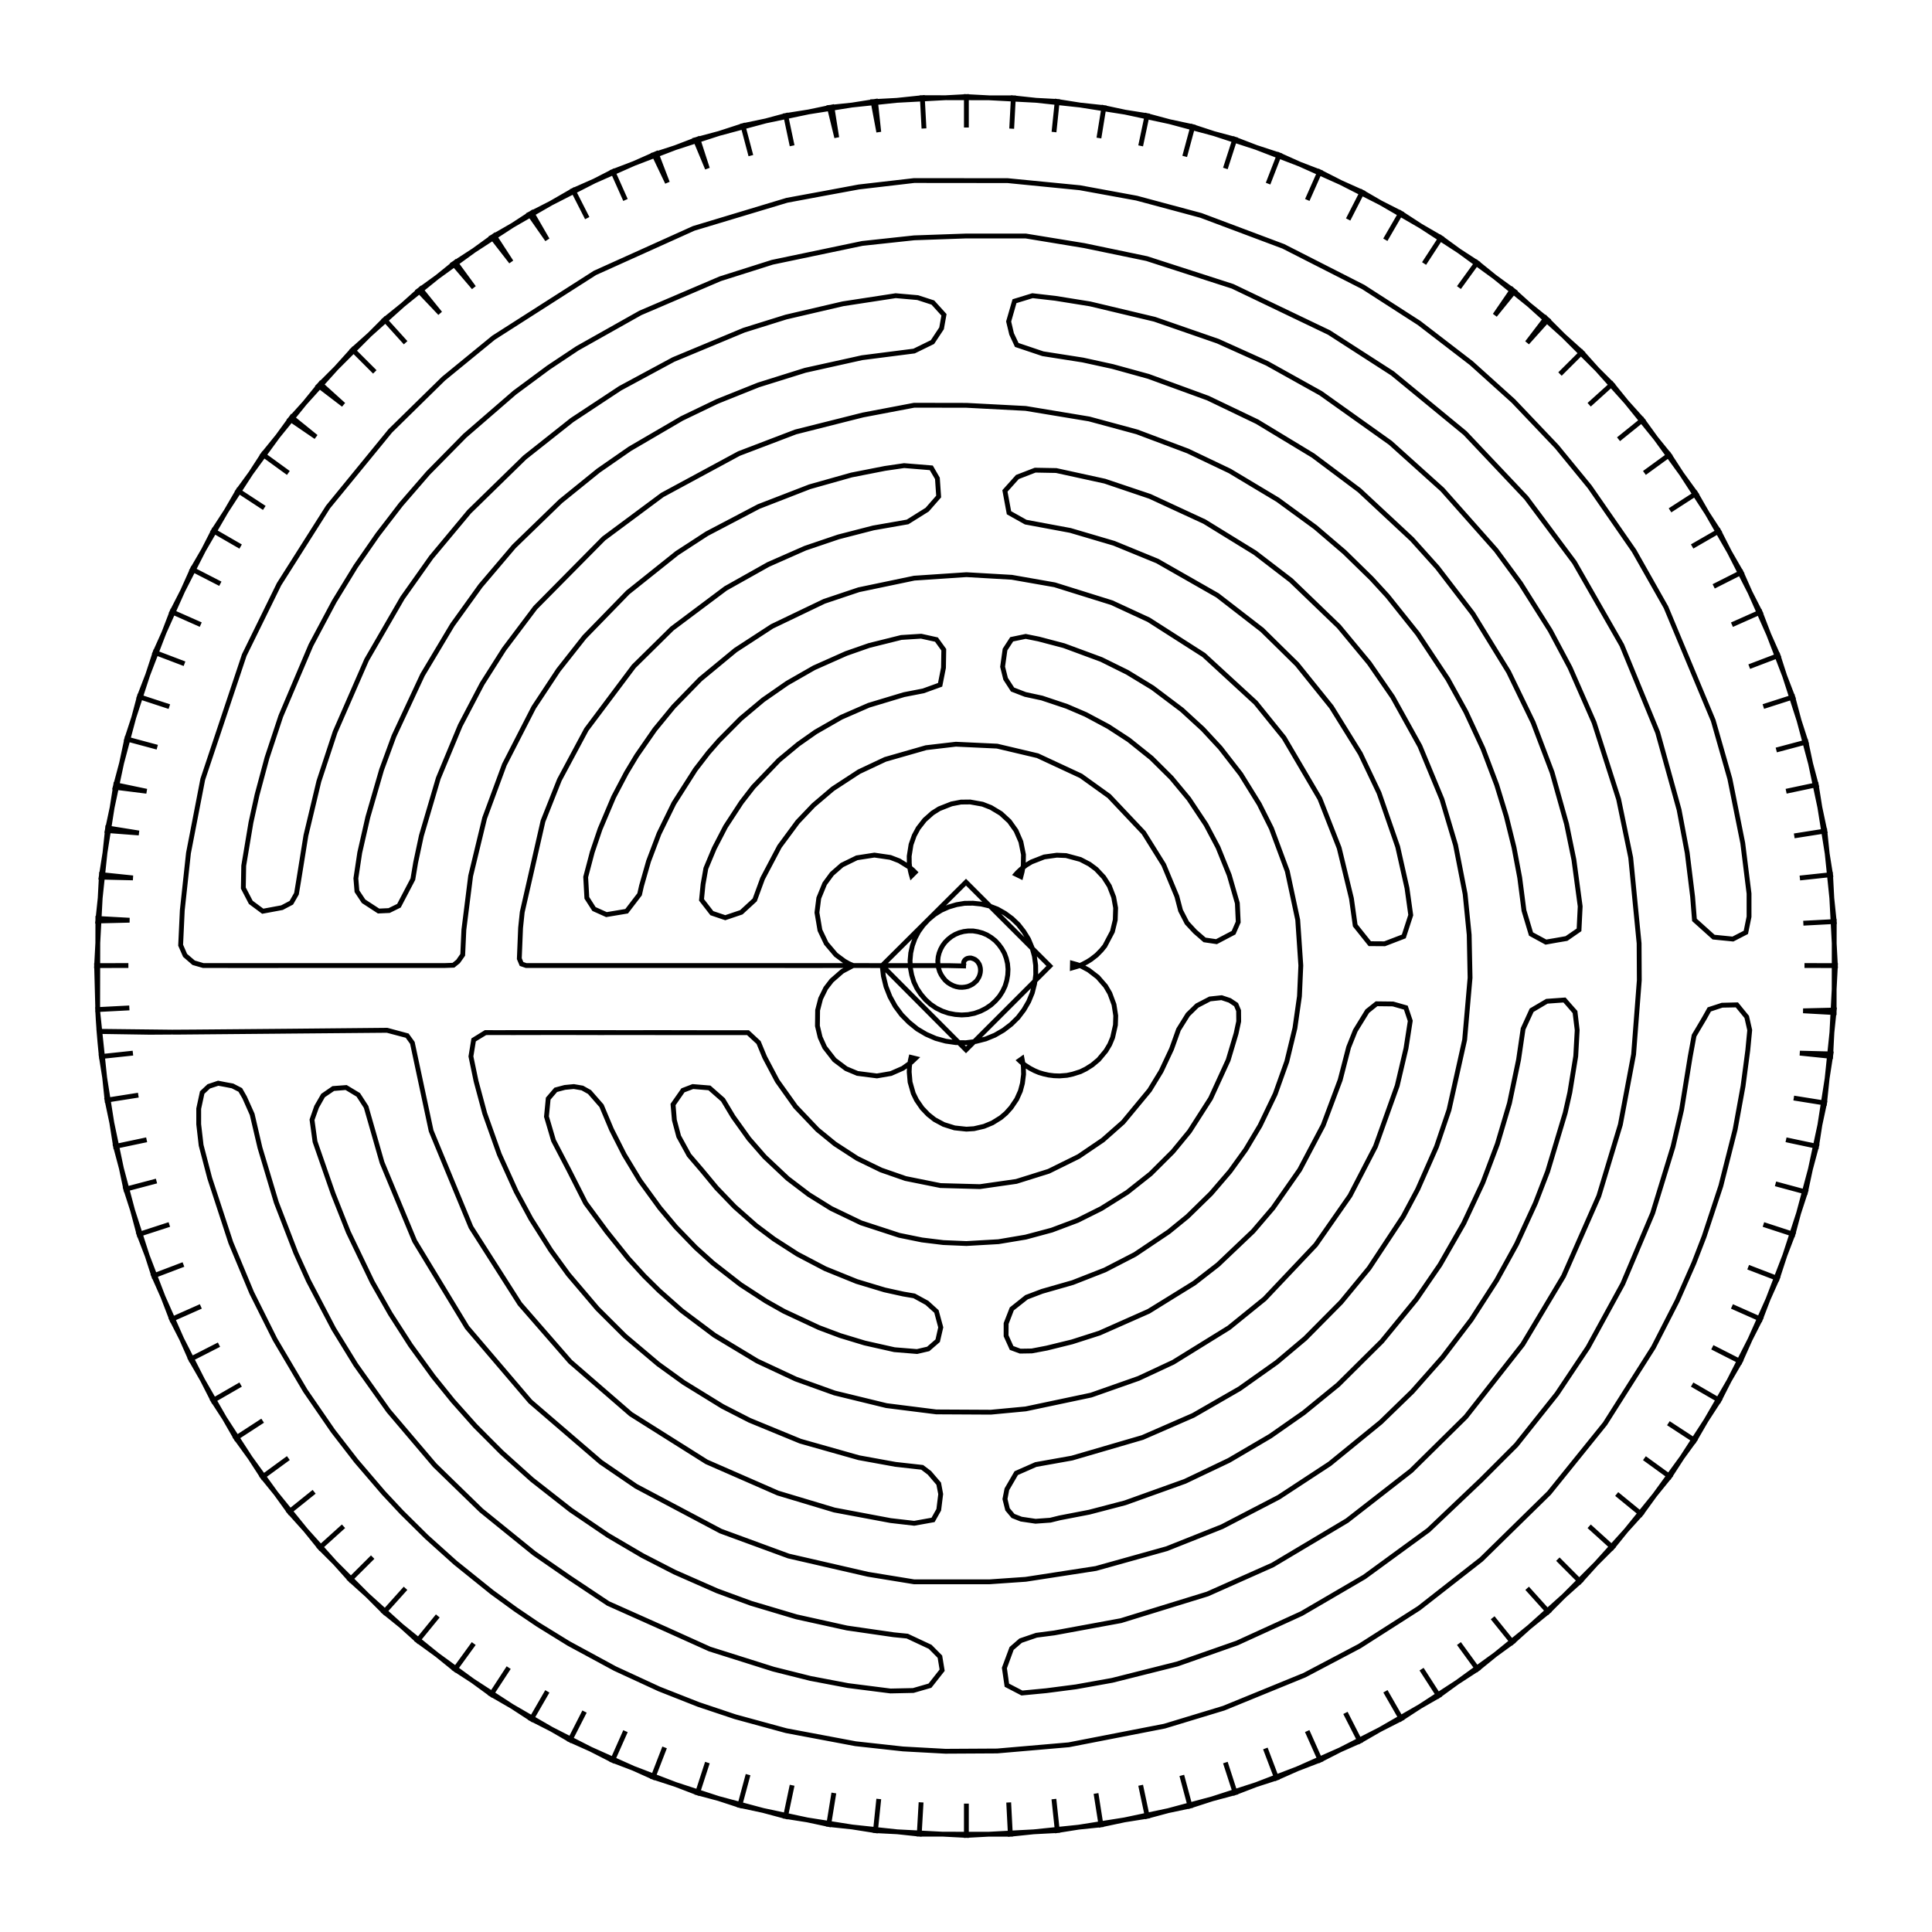 <?xml version="1.0" encoding="UTF-8" standalone="no"?>
<svg width="100%" height="100%" viewBox="0 0 200 200" preserveAspectRatio="xMidYMid meet" xmlns="http://www.w3.org/2000/svg">
    <path d="M 100.00 100.00 L 100.00 100.00 L 100.00 100.00 L 98.20 99.96 L 80.88 99.95 L 80.01 99.95 L 79.75 99.95 L 72.86 99.95 L 64.27 99.95 L 55.68 99.95 L 55.09 99.95 L 54.46 99.95 L 53.99 99.79 L 53.76 99.24 L 53.89 96.06 L 54.06 94.43 L 56.21 85.01 L 57.91 80.73 L 60.70 75.52 L 65.61 68.98 L 69.57 65.07 L 75.12 60.91 L 79.53 58.43 L 83.35 56.75 L 86.80 55.58 L 90.41 54.65 L 93.95 54.03 L 95.98 52.76 L 97.17 51.40 L 97.04 49.52 L 96.41 48.43 L 93.59 48.20 L 91.61 48.49 L 88.15 49.17 L 83.82 50.39 L 78.54 52.44 L 73.18 55.25 L 70.08 57.26 L 64.99 61.33 L 60.50 65.94 L 57.80 69.37 L 55.25 73.23 L 52.21 79.16 L 50.17 84.68 L 48.72 90.68 L 48.02 96.25 L 47.90 98.85 L 47.42 99.53 L 46.94 99.92 L 46.08 99.95 L 40.38 99.95 L 32.19 99.95 L 25.85 99.96 L 21.03 99.95 L 20.05 99.66 L 19.16 98.90 L 18.70 97.84 L 18.87 94.23 L 19.51 88.32 L 20.99 80.67 L 25.28 67.82 L 28.88 60.48 L 33.95 52.49 L 40.40 44.60 L 45.91 39.20 L 51.09 34.96 L 61.59 28.25 L 71.81 23.64 L 81.46 20.73 L 88.90 19.36 L 94.63 18.69 L 104.31 18.70 L 111.79 19.44 L 117.65 20.51 L 124.33 22.30 L 132.85 25.50 L 141.12 29.71 L 146.90 33.43 L 152.32 37.60 L 156.66 41.51 L 161.16 46.24 L 164.56 50.39 L 169.15 57.02 L 172.46 62.86 L 177.35 74.58 L 179.07 80.62 L 180.41 87.28 L 181.06 92.51 L 181.06 94.90 L 180.73 96.52 L 179.39 97.21 L 177.39 97.01 L 175.41 95.23 L 175.22 92.84 L 174.66 88.28 L 173.82 83.83 L 171.60 75.83 L 167.89 66.79 L 162.98 58.21 L 157.99 51.53 L 151.66 44.83 L 144.15 38.65 L 137.58 34.42 L 127.60 29.64 L 118.71 26.77 L 112.24 25.43 L 106.17 24.43 L 100.04 24.43 L 94.63 24.62 L 89.26 25.20 L 79.95 27.15 L 74.55 28.86 L 66.29 32.39 L 59.77 36.06 L 56.78 38.05 L 53.27 40.65 L 48.13 45.10 L 44.32 48.97 L 41.50 52.23 L 39.10 55.34 L 36.82 58.63 L 34.60 62.26 L 32.19 66.79 L 29.07 74.13 L 27.64 78.45 L 26.61 82.29 L 25.98 85.14 L 25.23 89.62 L 25.19 91.93 L 25.96 93.41 L 27.20 94.33 L 29.19 93.96 L 30.16 93.45 L 30.69 92.52 L 30.90 91.27 L 31.67 86.48 L 33.01 80.88 L 34.69 75.78 L 37.95 68.31 L 41.66 61.90 L 44.64 57.69 L 48.57 52.97 L 54.32 47.36 L 59.20 43.49 L 64.19 40.20 L 69.71 37.22 L 77.01 34.18 L 81.37 32.82 L 87.25 31.45 L 92.72 30.61 L 95.00 30.81 L 96.57 31.32 L 97.72 32.59 L 97.47 33.99 L 96.53 35.41 L 94.63 36.34 L 89.24 37.03 L 83.35 38.33 L 78.51 39.85 L 74.24 41.56 L 70.58 43.32 L 65.21 46.45 L 61.94 48.72 L 58.03 51.89 L 53.21 56.56 L 49.74 60.64 L 46.83 64.69 L 43.74 69.86 L 40.78 76.20 L 39.50 79.69 L 38.08 84.58 L 37.24 88.27 L 36.84 90.93 L 36.95 92.26 L 37.64 93.30 L 39.19 94.31 L 40.28 94.26 L 41.30 93.76 L 42.74 91.01 L 43.03 89.28 L 43.62 86.51 L 45.37 80.57 L 47.64 75.11 L 49.91 70.78 L 52.18 67.20 L 55.41 62.91 L 62.49 55.75 L 68.56 51.24 L 76.50 46.95 L 82.36 44.71 L 89.33 42.96 L 94.63 41.95 L 100.04 41.96 L 106.18 42.28 L 112.75 43.37 L 117.70 44.71 L 122.97 46.69 L 127.31 48.76 L 132.28 51.74 L 136.17 54.58 L 139.18 57.15 L 141.98 59.89 L 143.64 61.70 L 146.76 65.60 L 149.88 70.30 L 151.75 73.69 L 153.51 77.49 L 154.94 81.26 L 155.93 84.50 L 156.73 87.73 L 157.32 90.85 L 157.76 94.25 L 158.49 96.69 L 160.03 97.53 L 162.16 97.15 L 163.46 96.26 L 163.58 93.83 L 162.93 89.00 L 162.17 85.30 L 160.67 79.96 L 158.71 74.79 L 156.17 69.55 L 152.47 63.53 L 148.80 58.75 L 146.17 55.83 L 140.72 50.75 L 135.93 47.16 L 130.14 43.66 L 125.04 41.21 L 118.89 38.96 L 115.17 37.94 L 112.10 37.27 L 107.96 36.62 L 105.25 35.71 L 104.72 34.57 L 104.41 33.28 L 105.02 31.18 L 106.89 30.61 L 109.24 30.88 L 112.85 31.46 L 119.52 33.05 L 126.08 35.32 L 131.18 37.62 L 136.73 40.71 L 143.93 45.84 L 149.31 50.68 L 154.87 56.95 L 157.39 60.38 L 160.48 65.27 L 162.53 69.12 L 165.02 74.80 L 167.56 82.74 L 168.81 88.78 L 169.68 97.66 L 169.70 101.47 L 169.11 109.15 L 167.74 116.42 L 165.51 123.81 L 161.86 132.10 L 157.63 139.18 L 151.74 146.67 L 146.08 152.25 L 139.45 157.41 L 131.74 162.01 L 125.00 165.01 L 116.04 167.77 L 109.14 169.04 L 107.29 169.28 L 105.65 169.84 L 104.72 170.65 L 103.98 172.67 L 104.23 174.45 L 105.79 175.26 L 108.31 175.02 L 111.39 174.62 L 115.13 173.95 L 121.87 172.26 L 128.07 170.08 L 134.75 167.03 L 141.24 163.24 L 147.87 158.40 L 153.31 153.23 L 156.96 149.59 L 161.17 144.30 L 164.39 139.48 L 167.99 132.90 L 171.08 125.59 L 173.19 118.71 L 174.08 114.87 L 174.97 109.38 L 175.37 107.21 L 176.43 105.41 L 176.95 104.49 L 178.27 104.06 L 179.80 104.03 L 180.82 105.27 L 181.13 106.64 L 180.93 108.73 L 180.44 112.43 L 179.62 116.93 L 178.14 122.77 L 176.41 128.01 L 175.35 130.75 L 173.64 134.63 L 171.16 139.48 L 166.15 147.38 L 160.36 154.55 L 153.34 161.43 L 146.89 166.48 L 140.73 170.41 L 135.04 173.41 L 126.68 176.83 L 120.55 178.69 L 110.65 180.62 L 103.23 181.26 L 97.87 181.29 L 93.48 181.05 L 88.56 180.51 L 81.39 179.16 L 76.11 177.72 L 72.32 176.45 L 68.23 174.84 L 63.66 172.73 L 58.87 170.13 L 55.70 168.18 L 53.40 166.62 L 50.94 164.83 L 47.12 161.76 L 44.17 159.11 L 41.60 156.57 L 39.72 154.56 L 36.88 151.24 L 34.47 148.13 L 31.60 143.96 L 28.47 138.66 L 26.05 133.82 L 23.89 128.64 L 21.71 121.96 L 20.82 118.55 L 20.57 116.38 L 20.57 114.77 L 20.93 113.10 L 21.61 112.46 L 22.59 112.13 L 24.07 112.42 L 24.87 112.83 L 25.32 113.60 L 26.10 115.36 L 26.91 118.81 L 28.61 124.48 L 30.62 129.69 L 31.94 132.59 L 34.54 137.56 L 36.83 141.29 L 40.22 146.05 L 45.00 151.68 L 49.82 156.36 L 55.30 160.80 L 58.90 163.29 L 62.95 165.99 L 68.81 168.61 L 73.47 170.71 L 77.02 171.83 L 80.06 172.79 L 83.89 173.75 L 87.78 174.49 L 92.18 175.05 L 94.54 175.00 L 96.27 174.50 L 97.53 172.90 L 97.30 171.50 L 96.29 170.48 L 93.92 169.37 L 92.51 169.23 L 87.68 168.53 L 82.45 167.38 L 77.73 165.97 L 74.25 164.69 L 69.82 162.74 L 66.52 161.04 L 62.94 158.94 L 59.09 156.32 L 55.08 153.18 L 51.92 150.34 L 49.19 147.61 L 46.88 145.01 L 44.85 142.49 L 42.50 139.25 L 40.40 135.99 L 38.54 132.72 L 36.06 127.55 L 34.48 123.56 L 32.61 118.18 L 32.30 115.92 L 32.77 114.57 L 33.44 113.41 L 34.50 112.68 L 35.83 112.58 L 37.09 113.34 L 37.90 114.59 L 39.55 120.35 L 42.92 128.46 L 48.35 137.41 L 54.90 145.09 L 62.20 151.36 L 65.85 153.86 L 74.61 158.50 L 81.63 161.08 L 89.85 162.97 L 94.63 163.75 L 102.42 163.75 L 106.18 163.49 L 113.44 162.37 L 120.78 160.32 L 126.51 158.04 L 132.38 154.99 L 137.65 151.53 L 142.94 147.22 L 146.20 144.06 L 149.34 140.50 L 152.30 136.62 L 154.93 132.54 L 157.00 128.78 L 158.95 124.54 L 160.21 121.27 L 162.03 115.21 L 162.51 113.08 L 163.12 109.34 L 163.27 106.64 L 163.05 104.76 L 161.95 103.52 L 160.13 103.65 L 158.55 104.58 L 157.67 106.51 L 157.20 109.71 L 156.26 114.20 L 155.01 118.43 L 153.50 122.43 L 151.52 126.64 L 149.07 130.92 L 146.63 134.49 L 143.05 138.85 L 138.53 143.34 L 134.96 146.25 L 131.50 148.67 L 127.23 151.18 L 122.66 153.35 L 116.47 155.57 L 112.76 156.54 L 109.70 157.13 L 108.73 157.37 L 107.20 157.48 L 105.72 157.26 L 104.87 156.93 L 104.30 156.25 L 104.04 155.18 L 104.23 154.17 L 105.20 152.50 L 107.22 151.61 L 110.97 150.94 L 118.27 148.81 L 123.52 146.52 L 128.32 143.76 L 132.17 141.03 L 135.11 138.55 L 138.83 134.80 L 141.73 131.28 L 145.26 125.93 L 146.76 123.12 L 148.71 118.70 L 150.00 114.90 L 151.62 107.64 L 152.18 101.22 L 152.09 96.77 L 151.67 92.55 L 150.68 87.49 L 149.27 82.75 L 146.99 77.24 L 144.17 72.16 L 141.75 68.65 L 138.59 64.84 L 133.65 60.08 L 129.92 57.22 L 124.69 54.00 L 119.04 51.38 L 114.37 49.81 L 109.34 48.71 L 107.16 48.67 L 105.32 49.38 L 104.03 50.82 L 104.45 53.08 L 106.18 54.05 L 110.80 54.91 L 115.32 56.24 L 119.81 58.08 L 126.03 61.63 L 130.65 65.20 L 134.27 68.77 L 137.82 73.18 L 140.82 78.01 L 142.76 82.09 L 144.69 87.66 L 145.65 91.93 L 146.04 94.73 L 145.32 96.94 L 143.34 97.70 L 141.80 97.69 L 140.29 95.80 L 139.90 93.01 L 138.63 87.78 L 136.63 82.68 L 132.92 76.37 L 129.99 72.75 L 124.61 67.80 L 118.92 64.16 L 115.09 62.39 L 109.18 60.54 L 104.74 59.76 L 100.04 59.49 L 94.64 59.85 L 88.90 61.05 L 85.32 62.25 L 79.92 64.84 L 76.14 67.30 L 72.49 70.31 L 69.73 73.15 L 67.78 75.52 L 65.91 78.22 L 64.84 80.00 L 63.52 82.51 L 62.12 85.82 L 61.31 88.21 L 60.63 90.79 L 60.75 92.95 L 61.49 94.10 L 62.78 94.68 L 64.87 94.33 L 66.21 92.58 L 66.41 91.70 L 67.14 89.15 L 68.22 86.30 L 69.76 83.16 L 71.98 79.67 L 73.33 77.92 L 74.44 76.65 L 76.68 74.39 L 79.00 72.45 L 81.49 70.72 L 84.27 69.13 L 87.59 67.65 L 89.97 66.82 L 93.30 65.99 L 95.36 65.86 L 96.94 66.21 L 97.70 67.26 L 97.67 69.12 L 97.32 70.89 L 95.58 71.52 L 93.58 71.91 L 89.93 73.01 L 87.09 74.25 L 84.43 75.77 L 82.63 77.04 L 80.64 78.69 L 77.98 81.46 L 76.74 83.07 L 75.10 85.58 L 73.94 87.82 L 73.07 89.90 L 72.78 91.54 L 72.62 93.15 L 73.69 94.53 L 75.08 95.00 L 76.74 94.44 L 78.13 93.16 L 78.94 90.95 L 80.69 87.63 L 82.57 85.08 L 84.21 83.36 L 86.21 81.66 L 88.92 79.89 L 91.64 78.61 L 95.86 77.40 L 98.95 77.04 L 103.22 77.24 L 107.41 78.23 L 111.90 80.32 L 114.81 82.41 L 118.40 86.21 L 120.47 89.53 L 121.83 92.80 L 122.21 94.26 L 122.87 95.54 L 123.71 96.44 L 124.70 97.30 L 125.93 97.48 L 127.70 96.55 L 128.18 95.45 L 128.09 93.50 L 127.25 90.59 L 126.09 87.72 L 124.84 85.36 L 123.07 82.70 L 121.26 80.52 L 119.20 78.47 L 116.85 76.59 L 114.74 75.22 L 112.39 73.96 L 110.43 73.12 L 107.86 72.26 L 106.14 71.89 L 104.82 71.38 L 104.10 70.27 L 103.79 69.02 L 104.04 67.24 L 104.73 66.18 L 106.18 65.88 L 107.52 66.15 L 110.14 66.84 L 114.01 68.27 L 116.69 69.60 L 119.31 71.19 L 122.35 73.48 L 124.52 75.47 L 126.32 77.41 L 128.44 80.14 L 130.36 83.24 L 131.62 85.75 L 133.26 90.18 L 134.34 95.23 L 134.66 99.95 L 134.52 103.13 L 134.05 106.43 L 133.21 109.89 L 132.01 113.25 L 130.44 116.52 L 128.96 119.00 L 127.33 121.26 L 125.35 123.56 L 122.93 125.93 L 120.98 127.52 L 117.49 129.86 L 114.37 131.47 L 111.05 132.77 L 107.87 133.68 L 106.26 134.29 L 104.74 135.50 L 104.15 137.01 L 104.15 138.28 L 104.72 139.54 L 105.61 139.87 L 106.81 139.85 L 108.36 139.56 L 110.98 138.91 L 113.82 138.00 L 118.91 135.75 L 123.63 132.82 L 126.08 130.92 L 129.72 127.46 L 131.78 125.05 L 134.54 121.10 L 136.98 116.48 L 138.73 111.80 L 139.61 108.41 L 140.30 106.69 L 141.54 104.67 L 142.50 103.91 L 144.20 103.93 L 145.53 104.31 L 145.99 105.68 L 145.55 108.52 L 144.64 112.39 L 142.39 118.68 L 139.75 123.78 L 136.20 128.87 L 130.91 134.46 L 127.22 137.45 L 121.45 141.02 L 117.87 142.69 L 112.95 144.42 L 106.18 145.85 L 102.57 146.19 L 96.92 146.16 L 91.76 145.51 L 86.39 144.20 L 82.38 142.76 L 78.38 140.89 L 73.96 138.22 L 70.57 135.68 L 68.23 133.61 L 66.69 132.09 L 65.04 130.28 L 62.80 127.49 L 60.62 124.54 L 58.89 121.12 L 57.30 118.07 L 56.57 115.59 L 56.75 113.73 L 57.53 112.82 L 58.47 112.57 L 59.40 112.48 L 60.28 112.63 L 61.03 113.05 L 62.27 114.47 L 63.30 116.92 L 64.62 119.53 L 66.24 122.21 L 68.30 125.04 L 69.96 127.02 L 72.02 129.15 L 73.80 130.76 L 76.66 132.98 L 79.29 134.69 L 81.15 135.74 L 84.77 137.43 L 86.98 138.26 L 89.52 139.03 L 92.59 139.72 L 94.93 139.91 L 96.09 139.64 L 97.07 138.79 L 97.38 137.41 L 96.94 135.76 L 95.95 134.87 L 94.64 134.15 L 93.52 133.96 L 91.57 133.53 L 88.69 132.66 L 85.43 131.34 L 82.55 129.83 L 80.11 128.26 L 78.26 126.87 L 76.05 124.92 L 74.18 122.97 L 72.65 121.13 L 71.33 119.59 L 70.26 117.64 L 69.81 115.95 L 69.67 114.34 L 70.70 112.87 L 71.72 112.48 L 73.44 112.62 L 74.84 113.85 L 75.89 115.60 L 77.53 117.89 L 79.16 119.76 L 81.53 121.99 L 83.74 123.67 L 86.04 125.10 L 89.14 126.59 L 93.09 127.88 L 95.45 128.36 L 97.65 128.63 L 100.04 128.73 L 103.36 128.54 L 106.18 128.06 L 108.88 127.34 L 111.54 126.34 L 114.00 125.11 L 116.69 123.43 L 119.10 121.52 L 121.41 119.22 L 123.13 117.13 L 125.32 113.71 L 126.25 111.68 L 127.14 109.74 L 127.96 106.99 L 128.23 105.73 L 128.22 104.62 L 127.96 104.00 L 127.30 103.56 L 126.46 103.28 L 125.25 103.41 L 123.92 104.10 L 122.97 105.02 L 122.00 106.58 L 121.28 108.59 L 120.20 110.89 L 119.00 112.86 L 116.26 116.17 L 114.16 118.02 L 111.66 119.72 L 108.56 121.25 L 105.21 122.30 L 101.44 122.84 L 97.36 122.73 L 93.74 122.00 L 91.21 121.12 L 88.74 119.92 L 86.43 118.42 L 84.63 116.95 L 82.36 114.56 L 80.46 111.90 L 79.16 109.44 L 78.53 107.92 L 77.43 106.90 L 75.43 106.90 L 73.12 106.90 L 68.21 106.89 L 62.14 106.90 L 57.97 106.89 L 53.07 106.89 L 50.26 106.90 L 49.03 107.65 L 48.75 109.36 L 49.28 111.91 L 50.18 115.26 L 51.69 119.50 L 53.43 123.34 L 54.96 126.17 L 57.02 129.43 L 58.84 131.93 L 61.85 135.47 L 64.69 138.30 L 68.15 141.22 L 70.78 143.12 L 74.79 145.59 L 77.60 147.03 L 82.85 149.19 L 88.90 150.90 L 92.69 151.59 L 95.47 151.90 L 96.22 152.47 L 97.18 153.59 L 97.38 154.67 L 97.18 156.29 L 96.59 157.34 L 94.64 157.69 L 92.20 157.41 L 86.37 156.32 L 80.54 154.57 L 73.14 151.33 L 65.30 146.39 L 59.03 140.96 L 53.82 134.98 L 48.75 127.03 L 44.63 117.06 L 42.69 107.96 L 42.15 107.21 L 40.07 106.65 L 28.54 106.76 L 18.27 106.85 L 10.25 106.76 L 10.35 107.93 L 10.49 109.37 L 13.76 109.02 L 10.49 109.37 L 11.96 118.67 L 15.18 117.99 L 11.96 118.67 L 14.39 127.78 L 17.53 126.76 L 14.39 127.78 L 17.77 136.58 L 20.79 135.24 L 17.77 136.58 L 22.05 144.98 L 24.91 143.33 L 22.05 144.98 L 27.18 152.89 L 29.85 150.94 L 27.18 152.89 L 33.11 160.21 L 35.56 158.00 L 33.11 160.21 L 39.77 166.88 L 41.98 164.42 L 39.77 166.88 L 47.10 172.81 L 49.04 170.14 L 47.10 172.81 L 55.01 177.95 L 56.66 175.09 L 55.01 177.95 L 63.41 182.23 L 64.75 179.21 L 63.41 182.23 L 72.21 185.60 L 73.23 182.46 L 72.21 185.60 L 81.32 188.04 L 82.00 184.81 L 81.32 188.04 L 90.63 189.51 L 90.97 186.23 L 90.63 189.51 L 100.04 190.00 L 100.04 186.71 L 100.04 190.00 L 109.45 189.50 L 109.10 186.24 L 109.45 189.50 L 118.76 188.02 L 118.08 184.81 L 118.76 188.02 L 127.86 185.58 L 126.85 182.46 L 127.86 185.58 L 136.66 182.20 L 135.32 179.20 L 136.66 182.20 L 145.05 177.92 L 143.42 175.08 L 145.05 177.92 L 152.95 172.78 L 151.03 170.14 L 152.95 172.78 L 160.27 166.84 L 158.09 164.42 L 160.27 166.84 L 166.92 160.18 L 164.51 158.00 L 166.92 160.18 L 172.85 152.85 L 170.23 150.95 L 172.85 152.85 L 177.97 144.95 L 175.17 143.33 L 177.97 144.95 L 182.24 136.55 L 179.29 135.24 L 182.24 136.55 L 185.61 127.76 L 182.55 126.76 L 185.61 127.76 L 188.05 118.66 L 184.89 117.99 L 188.05 118.66 L 189.54 109.10 L 186.32 109.02 L 189.51 109.35 L 190.00 99.96 L 186.80 99.95 L 190.00 99.96 L 189.50 90.55 L 186.32 90.89 L 189.50 90.55 L 188.02 81.25 L 184.90 81.91 L 188.02 81.25 L 185.59 72.16 L 182.54 73.14 L 185.59 72.16 L 182.21 63.37 L 179.29 64.67 L 182.21 63.37 L 177.93 54.98 L 175.17 56.57 L 177.93 54.98 L 172.80 47.09 L 170.23 48.96 L 172.80 47.09 L 166.87 39.77 L 164.51 41.90 L 166.87 39.77 L 160.03 32.94 L 158.09 35.48 L 160.22 33.11 L 152.90 27.19 L 151.03 29.77 L 152.90 27.19 L 145.01 22.06 L 143.41 24.82 L 145.01 22.06 L 136.62 17.79 L 135.33 20.70 L 136.62 17.79 L 127.83 14.41 L 126.85 17.44 L 127.83 14.41 L 118.74 11.97 L 118.08 15.10 L 118.74 11.97 L 109.44 10.50 L 109.11 13.67 L 109.44 10.50 L 100.04 10.00 L 100.04 13.20 L 100.04 10.00 L 90.38 10.52 L 90.97 13.67 L 90.63 10.49 L 81.34 11.96 L 82.00 15.09 L 81.34 11.96 L 71.99 14.47 L 73.23 17.45 L 72.24 14.39 L 63.44 17.76 L 64.75 20.70 L 63.44 17.76 L 54.81 22.17 L 56.66 24.82 L 55.05 22.03 L 46.94 27.30 L 49.05 29.77 L 47.14 27.16 L 39.82 33.08 L 41.99 35.48 L 39.82 33.08 L 32.98 39.93 L 35.56 41.90 L 33.16 39.73 L 27.22 47.05 L 29.85 48.96 L 27.22 47.05 L 22.09 54.95 L 24.91 56.58 L 22.09 54.95 L 17.80 63.34 L 20.78 64.66 L 17.80 63.34 L 14.42 72.13 L 17.53 73.15 L 14.42 72.13 L 11.92 81.50 L 15.18 81.91 L 11.98 81.24 L 10.47 90.80 L 13.76 90.88 L 10.50 90.54 L 10.00 99.96 L 13.29 99.95 L 10.00 99.96 L 10.13 104.84 L 11.08 113.88 L 14.32 113.37 L 11.08 113.88 L 13.02 123.10 L 16.20 122.26 L 13.02 123.10 L 15.91 132.07 L 18.99 130.90 L 15.91 132.07 L 19.73 140.70 L 22.67 139.20 L 19.73 140.70 L 24.42 148.87 L 27.19 147.07 L 24.42 148.87 L 29.94 156.50 L 32.52 154.43 L 29.94 156.50 L 36.24 163.52 L 38.58 161.19 L 36.24 163.52 L 43.23 169.84 L 45.32 167.28 L 43.23 169.84 L 50.85 175.40 L 52.66 172.63 L 50.85 175.40 L 59.01 180.12 L 60.51 177.18 L 59.01 180.12 L 67.61 183.97 L 68.80 180.89 L 67.61 183.97 L 76.58 186.90 L 77.44 183.71 L 76.58 186.90 L 85.79 188.87 L 86.32 185.61 L 85.79 188.87 L 95.16 189.87 L 95.35 186.58 L 95.16 189.87 L 104.59 189.88 L 104.42 186.59 L 104.59 189.88 L 113.97 188.91 L 113.46 185.66 L 113.97 188.91 L 123.19 186.96 L 122.34 183.79 L 123.19 186.96 L 132.15 184.06 L 130.99 181.00 L 132.15 184.06 L 140.77 180.24 L 139.28 177.32 L 140.77 180.24 L 148.93 175.54 L 147.16 172.79 L 148.93 175.54 L 156.56 170.00 L 154.52 167.47 L 156.56 170.00 L 163.57 163.71 L 161.27 161.40 L 163.57 163.71 L 169.88 156.72 L 167.36 154.66 L 169.88 156.72 L 175.42 149.10 L 172.71 147.33 L 175.42 149.10 L 180.15 140.94 L 177.26 139.47 L 180.15 140.94 L 183.99 132.34 L 180.97 131.18 L 183.99 132.34 L 186.91 123.39 L 183.80 122.55 L 186.91 123.39 L 188.88 114.18 L 185.69 113.67 L 188.88 114.18 L 189.88 104.56 L 186.66 104.64 L 189.87 104.82 L 189.88 95.40 L 186.68 95.57 L 189.88 95.40 L 188.91 86.03 L 185.74 86.53 L 188.91 86.03 L 186.96 76.82 L 183.88 77.64 L 186.96 76.82 L 184.07 67.87 L 181.08 69.01 L 184.07 67.87 L 180.25 59.26 L 177.40 60.70 L 180.25 59.26 L 175.56 51.10 L 172.88 52.83 L 175.56 51.10 L 170.03 43.47 L 167.55 45.47 L 170.03 43.47 L 163.75 36.47 L 161.49 38.72 L 163.75 36.47 L 156.56 29.99 L 154.75 32.63 L 156.76 30.15 L 149.16 24.61 L 147.42 27.28 L 149.16 24.61 L 141.01 19.89 L 139.56 22.72 L 141.01 19.89 L 132.42 16.04 L 131.27 19.01 L 132.42 16.04 L 123.47 13.11 L 122.64 16.19 L 123.47 13.11 L 114.27 11.14 L 113.76 14.29 L 114.27 11.14 L 104.90 10.13 L 104.73 13.32 L 104.90 10.13 L 95.48 10.11 L 95.65 13.30 L 95.48 10.11 L 85.86 11.12 L 86.62 14.24 L 86.12 11.08 L 76.91 13.01 L 77.73 16.11 L 76.91 13.01 L 67.70 16.00 L 69.09 18.91 L 67.94 15.90 L 59.33 19.71 L 60.79 22.58 L 59.33 19.71 L 50.93 24.55 L 52.92 27.11 L 51.16 24.40 L 43.33 30.08 L 45.56 32.43 L 43.53 29.92 L 36.51 36.21 L 38.80 38.50 L 36.51 36.21 L 30.03 43.40 L 32.71 45.23 L 30.19 43.19 L 24.64 50.80 L 27.36 52.58 L 24.64 50.80 L 19.91 58.94 L 22.81 60.43 L 19.91 58.94 L 16.05 67.55 L 19.10 68.71 L 16.05 67.55 L 13.12 76.50 L 16.28 77.35 L 13.12 76.50 L 11.10 85.98 L 14.38 86.23 L 11.14 85.71 L 10.12 95.34 L 13.41 95.26 L 10.13 95.08 L 10.11 104.51 L 13.39 104.34 L 10.11 104.51 L 10.17 105.60 L 10.25 106.75 L 10.26 106.78 L 15.50 106.86 L 20.19 106.83 L 40.07 106.66 L 42.15 107.21 L 42.69 107.96 L 44.63 117.06 L 48.75 127.03 L 53.81 134.97 L 59.03 140.96 L 65.30 146.39 L 73.14 151.33 L 80.53 154.56 L 86.36 156.31 L 92.20 157.41 L 94.64 157.69 L 96.59 157.34 L 97.18 156.29 L 97.38 154.67 L 97.17 153.59 L 96.21 152.47 L 95.46 151.90 L 92.69 151.59 L 88.90 150.90 L 82.85 149.19 L 77.60 147.03 L 74.79 145.59 L 70.78 143.12 L 68.15 141.22 L 64.69 138.30 L 61.85 135.47 L 58.84 131.93 L 57.02 129.43 L 54.96 126.17 L 53.43 123.34 L 51.69 119.50 L 50.18 115.26 L 49.28 111.91 L 48.75 109.36 L 49.03 107.65 L 50.26 106.89 L 53.07 106.90 L 57.97 106.89 L 62.14 106.89 L 68.21 106.90 L 73.12 106.90 L 75.43 106.90 L 77.43 106.90 L 78.53 107.92 L 79.16 109.44 L 80.46 111.90 L 82.35 114.56 L 84.63 116.95 L 86.43 118.42 L 88.74 119.92 L 91.21 121.12 L 93.74 122.00 L 97.36 122.73 L 101.44 122.84 L 105.21 122.30 L 108.56 121.25 L 111.66 119.72 L 114.17 118.02 L 116.26 116.17 L 119.00 112.86 L 120.20 110.89 L 121.28 108.59 L 122.00 106.58 L 122.97 105.03 L 123.92 104.10 L 125.25 103.41 L 126.46 103.28 L 127.30 103.56 L 127.96 104.00 L 128.22 104.62 L 128.23 105.73 L 127.96 106.99 L 127.14 109.74 L 126.25 111.68 L 125.32 113.71 L 123.13 117.13 L 121.41 119.22 L 119.10 121.52 L 116.69 123.43 L 114.01 125.11 L 111.54 126.34 L 108.88 127.34 L 106.18 128.07 L 103.36 128.54 L 100.04 128.73 L 97.65 128.63 L 95.44 128.36 L 93.09 127.88 L 89.14 126.59 L 86.04 125.10 L 83.74 123.67 L 81.53 121.99 L 79.16 119.76 L 77.53 117.89 L 75.89 115.60 L 74.84 113.85 L 73.44 112.62 L 71.73 112.48 L 70.70 112.87 L 69.68 114.34 L 69.81 115.95 L 70.26 117.64 L 71.33 119.59 L 72.65 121.13 L 74.18 122.98 L 76.05 124.92 L 78.26 126.87 L 80.11 128.26 L 82.55 129.83 L 85.43 131.34 L 88.69 132.66 L 91.57 133.53 L 93.52 133.96 L 94.64 134.15 L 95.96 134.87 L 96.94 135.76 L 97.39 137.41 L 97.07 138.79 L 96.09 139.64 L 94.93 139.91 L 92.59 139.72 L 89.52 139.03 L 86.98 138.26 L 84.77 137.43 L 81.15 135.74 L 79.29 134.69 L 76.66 132.98 L 73.80 130.75 L 72.02 129.15 L 69.96 127.02 L 68.30 125.04 L 66.24 122.21 L 64.62 119.53 L 63.30 116.92 L 62.27 114.47 L 61.03 113.05 L 60.28 112.63 L 59.40 112.48 L 58.47 112.57 L 57.53 112.82 L 56.75 113.73 L 56.57 115.59 L 57.30 118.07 L 58.89 121.12 L 60.62 124.53 L 62.80 127.48 L 65.03 130.27 L 66.69 132.09 L 68.23 133.61 L 70.57 135.68 L 73.96 138.23 L 78.38 140.89 L 82.38 142.76 L 86.39 144.20 L 91.77 145.51 L 96.92 146.16 L 102.57 146.19 L 106.18 145.85 L 112.95 144.42 L 117.87 142.69 L 121.45 141.02 L 127.22 137.45 L 130.91 134.46 L 136.20 128.87 L 139.75 123.78 L 142.39 118.68 L 144.64 112.39 L 145.55 108.52 L 145.99 105.68 L 145.53 104.31 L 144.20 103.93 L 142.50 103.91 L 141.54 104.68 L 140.30 106.69 L 139.61 108.41 L 138.74 111.79 L 136.98 116.48 L 134.54 121.10 L 131.78 125.05 L 129.72 127.46 L 126.08 130.92 L 123.63 132.83 L 118.91 135.74 L 113.82 138.00 L 110.98 138.91 L 108.36 139.55 L 106.81 139.85 L 105.61 139.87 L 104.72 139.54 L 104.15 138.28 L 104.16 137.01 L 104.74 135.50 L 106.27 134.29 L 107.87 133.68 L 111.05 132.77 L 114.37 131.47 L 117.49 129.86 L 120.98 127.52 L 122.93 125.93 L 125.36 123.56 L 127.33 121.26 L 128.96 119.00 L 130.44 116.52 L 132.01 113.25 L 133.21 109.89 L 134.05 106.43 L 134.52 103.13 L 134.66 99.95 L 134.34 95.23 L 133.26 90.18 L 131.61 85.75 L 130.36 83.24 L 128.44 80.14 L 126.32 77.41 L 124.52 75.47 L 122.35 73.48 L 119.31 71.19 L 116.69 69.59 L 114.01 68.27 L 110.14 66.84 L 107.52 66.15 L 106.18 65.88 L 104.73 66.18 L 104.04 67.24 L 103.79 69.02 L 104.10 70.27 L 104.82 71.38 L 106.14 71.89 L 107.86 72.26 L 110.43 73.12 L 112.39 73.96 L 114.74 75.21 L 116.85 76.59 L 119.19 78.47 L 121.26 80.52 L 123.07 82.70 L 124.84 85.36 L 126.09 87.72 L 127.25 90.59 L 128.09 93.50 L 128.18 95.45 L 127.70 96.55 L 125.93 97.48 L 124.70 97.30 L 123.71 96.44 L 122.87 95.53 L 122.21 94.25 L 121.83 92.80 L 120.47 89.53 L 118.40 86.21 L 114.81 82.41 L 111.90 80.32 L 107.41 78.23 L 103.22 77.24 L 98.95 77.04 L 95.87 77.40 L 91.64 78.61 L 88.92 79.89 L 86.21 81.66 L 84.21 83.36 L 82.57 85.09 L 80.69 87.63 L 78.94 90.95 L 78.13 93.16 L 76.74 94.44 L 75.08 95.00 L 73.69 94.53 L 72.62 93.15 L 72.78 91.54 L 73.07 89.90 L 73.94 87.82 L 75.10 85.58 L 76.74 83.07 L 77.99 81.46 L 80.64 78.69 L 82.63 77.04 L 84.44 75.77 L 87.09 74.25 L 89.93 73.01 L 93.58 71.91 L 95.58 71.52 L 97.32 70.89 L 97.67 69.12 L 97.70 67.26 L 96.94 66.21 L 95.36 65.86 L 93.30 65.99 L 89.97 66.82 L 87.60 67.65 L 84.27 69.13 L 81.49 70.72 L 79.00 72.45 L 76.68 74.40 L 74.44 76.65 L 73.33 77.92 L 71.98 79.67 L 69.76 83.15 L 68.22 86.30 L 67.14 89.15 L 66.41 91.70 L 66.21 92.58 L 64.87 94.33 L 62.78 94.68 L 61.49 94.10 L 60.75 92.94 L 60.63 90.79 L 61.31 88.21 L 62.12 85.82 L 63.52 82.51 L 64.84 80.00 L 65.91 78.22 L 67.78 75.53 L 69.73 73.15 L 72.49 70.32 L 76.14 67.30 L 79.92 64.84 L 85.32 62.25 L 88.90 61.05 L 94.64 59.85 L 100.04 59.49 L 104.74 59.76 L 109.18 60.54 L 115.09 62.39 L 118.91 64.16 L 124.62 67.81 L 129.99 72.74 L 132.92 76.37 L 136.63 82.68 L 138.63 87.78 L 139.90 93.01 L 140.29 95.80 L 141.80 97.69 L 143.34 97.70 L 145.32 96.94 L 146.04 94.73 L 145.65 91.93 L 144.69 87.66 L 142.76 82.09 L 140.82 78.01 L 137.83 73.18 L 134.27 68.76 L 130.65 65.21 L 126.03 61.63 L 119.81 58.08 L 115.32 56.24 L 110.80 54.91 L 106.18 54.05 L 104.45 53.08 L 104.03 50.82 L 105.32 49.38 L 107.16 48.67 L 109.34 48.71 L 114.37 49.81 L 119.04 51.39 L 124.69 54.00 L 129.92 57.22 L 133.64 60.08 L 138.59 64.84 L 141.74 68.64 L 144.17 72.16 L 146.99 77.24 L 149.27 82.75 L 150.68 87.48 L 151.67 92.55 L 152.09 96.77 L 152.18 101.22 L 151.62 107.64 L 150.00 114.90 L 148.71 118.70 L 146.76 123.12 L 145.26 125.94 L 141.73 131.28 L 138.83 134.80 L 135.11 138.56 L 132.17 141.03 L 128.32 143.76 L 123.53 146.52 L 118.27 148.81 L 110.97 150.94 L 107.22 151.61 L 105.20 152.50 L 104.23 154.17 L 104.03 155.18 L 104.30 156.25 L 104.87 156.93 L 105.71 157.26 L 107.20 157.48 L 108.73 157.37 L 109.70 157.13 L 112.76 156.54 L 116.47 155.57 L 122.67 153.35 L 127.23 151.17 L 131.50 148.67 L 134.96 146.25 L 138.52 143.34 L 143.05 138.85 L 146.62 134.49 L 149.07 130.93 L 151.53 126.64 L 153.50 122.43 L 155.01 118.42 L 156.26 114.20 L 157.20 109.71 L 157.67 106.51 L 158.56 104.58 L 160.13 103.65 L 161.96 103.52 L 163.04 104.77 L 163.27 106.63 L 163.12 109.34 L 162.51 113.09 L 162.03 115.21 L 160.21 121.27 L 158.95 124.54 L 157.00 128.79 L 154.93 132.54 L 152.30 136.62 L 149.34 140.51 L 146.19 144.06 L 142.94 147.22 L 137.66 151.53 L 132.38 154.99 L 126.51 158.04 L 120.78 160.32 L 113.44 162.37 L 106.18 163.49 L 102.42 163.75 L 94.63 163.75 L 89.85 162.97 L 81.63 161.08 L 74.60 158.50 L 65.85 153.86 L 62.19 151.36 L 54.90 145.09 L 48.35 137.41 L 42.92 128.47 L 39.55 120.35 L 37.90 114.59 L 37.09 113.34 L 35.83 112.58 L 34.50 112.69 L 33.44 113.41 L 32.78 114.58 L 32.30 115.92 L 32.61 118.18 L 34.48 123.56 L 36.06 127.55 L 38.54 132.71 L 40.40 135.99 L 42.49 139.25 L 44.85 142.50 L 46.88 145.01 L 49.20 147.61 L 51.92 150.35 L 55.08 153.18 L 59.08 156.32 L 62.94 158.94 L 66.51 161.04 L 69.82 162.74 L 74.25 164.69 L 77.74 165.97 L 82.45 167.37 L 87.68 168.53 L 92.52 169.23 L 93.92 169.37 L 96.29 170.48 L 97.30 171.50 L 97.53 172.90 L 96.27 174.50 L 94.54 175.00 L 92.18 175.05 L 87.78 174.49 L 83.89 173.75 L 80.06 172.79 L 77.02 171.83 L 73.47 170.71 L 68.82 168.61 L 62.95 165.99 L 58.90 163.29 L 55.30 160.80 L 49.82 156.36 L 45.01 151.68 L 40.22 146.05 L 36.83 141.28 L 34.54 137.56 L 31.93 132.59 L 30.62 129.69 L 28.60 124.47 L 26.91 118.81 L 26.11 115.36 L 25.32 113.60 L 24.88 112.83 L 24.07 112.41 L 22.59 112.14 L 21.61 112.46 L 20.93 113.10 L 20.57 114.77 L 20.57 116.38 L 20.82 118.56 L 21.71 121.96 L 23.90 128.64 L 26.05 133.81 L 28.47 138.66 L 31.60 143.96 L 34.47 148.13 L 36.88 151.25 L 39.72 154.56 L 41.60 156.57 L 44.17 159.11 L 47.13 161.77 L 50.94 164.84 L 53.39 166.62 L 55.70 168.18 L 58.87 170.14 L 63.66 172.73 L 68.23 174.84 L 72.31 176.45 L 76.11 177.72 L 81.39 179.16 L 88.57 180.51 L 93.48 181.05 L 97.86 181.29 L 103.23 181.26 L 110.64 180.62 L 120.55 178.69 L 126.68 176.83 L 135.05 173.41 L 140.74 170.41 L 146.89 166.48 L 153.34 161.44 L 160.36 154.56 L 166.15 147.38 L 171.16 139.48 L 173.64 134.63 L 175.35 130.75 L 176.41 128.01 L 178.14 122.77 L 179.62 116.93 L 180.44 112.44 L 180.93 108.72 L 181.13 106.63 L 180.82 105.27 L 179.80 104.02 L 178.27 104.06 L 176.94 104.50 L 176.43 105.42 L 175.37 107.20 L 174.97 109.37 L 174.08 114.87 L 173.19 118.70 L 171.08 125.59 L 167.99 132.90 L 164.39 139.48 L 161.17 144.30 L 156.96 149.58 L 153.32 153.23 L 147.87 158.40 L 141.24 163.24 L 134.75 167.03 L 128.07 170.08 L 121.87 172.25 L 115.13 173.95 L 111.39 174.62 L 108.31 175.02 L 105.79 175.26 L 104.23 174.45 L 103.97 172.67 L 104.72 170.65 L 105.66 169.84 L 107.29 169.28 L 109.14 169.04 L 116.04 167.77 L 124.99 165.01 L 131.74 162.01 L 139.44 157.42 L 146.08 152.25 L 151.74 146.67 L 157.63 139.17 L 161.86 132.11 L 165.51 123.81 L 167.74 116.42 L 169.11 109.15 L 169.70 101.47 L 169.68 97.66 L 168.81 88.78 L 167.56 82.74 L 165.02 74.80 L 162.53 69.12 L 160.48 65.27 L 157.40 60.38 L 154.87 56.95 L 149.31 50.68 L 143.93 45.84 L 136.72 40.71 L 131.18 37.62 L 126.07 35.32 L 119.53 33.05 L 112.85 31.46 L 109.24 30.88 L 106.88 30.61 L 105.02 31.18 L 104.42 33.28 L 104.72 34.57 L 105.26 35.71 L 107.96 36.62 L 112.11 37.27 L 115.17 37.94 L 118.89 38.97 L 125.04 41.21 L 130.14 43.65 L 135.93 47.16 L 140.72 50.75 L 146.17 55.82 L 148.80 58.75 L 152.47 63.53 L 156.17 69.55 L 158.71 74.80 L 160.67 79.96 L 162.17 85.30 L 162.93 89.00 L 163.58 93.83 L 163.46 96.26 L 162.16 97.16 L 160.03 97.52 L 158.49 96.69 L 157.76 94.26 L 157.32 90.85 L 156.73 87.73 L 155.93 84.50 L 154.94 81.26 L 153.51 77.48 L 151.75 73.69 L 149.88 70.31 L 146.76 65.61 L 143.64 61.70 L 141.98 59.89 L 139.18 57.16 L 136.17 54.58 L 132.28 51.74 L 127.31 48.76 L 122.97 46.69 L 117.70 44.71 L 112.75 43.37 L 106.18 42.28 L 100.04 41.96 L 94.64 41.95 L 89.32 42.96 L 82.36 44.72 L 76.50 46.95 L 68.56 51.24 L 62.49 55.75 L 55.41 62.91 L 52.18 67.20 L 49.91 70.78 L 47.64 75.11 L 45.37 80.57 L 43.62 86.52 L 43.03 89.28 L 42.74 91.01 L 41.30 93.76 L 40.28 94.26 L 39.19 94.31 L 37.64 93.30 L 36.95 92.26 L 36.84 90.93 L 37.24 88.27 L 38.08 84.59 L 39.50 79.69 L 40.78 76.21 L 43.74 69.86 L 46.83 64.69 L 49.74 60.65 L 53.21 56.56 L 58.03 51.89 L 61.95 48.72 L 65.21 46.46 L 70.58 43.32 L 74.24 41.56 L 78.51 39.85 L 83.35 38.34 L 89.23 37.03 L 94.63 36.34 L 96.53 35.41 L 97.47 33.99 L 97.72 32.59 L 96.57 31.32 L 95.00 30.81 L 92.72 30.61 L 87.25 31.45 L 81.37 32.82 L 77.02 34.18 L 69.71 37.22 L 64.20 40.19 L 59.21 43.49 L 54.32 47.36 L 48.57 52.98 L 44.64 57.69 L 41.66 61.90 L 37.95 68.31 L 34.69 75.78 L 33.01 80.88 L 31.67 86.48 L 30.90 91.26 L 30.69 92.52 L 30.16 93.45 L 29.19 93.96 L 27.20 94.33 L 25.96 93.41 L 25.19 91.93 L 25.23 89.62 L 25.98 85.14 L 26.61 82.28 L 27.64 78.44 L 29.07 74.13 L 32.18 66.79 L 34.59 62.27 L 36.82 58.63 L 39.10 55.35 L 41.49 52.23 L 44.32 48.97 L 48.12 45.11 L 53.27 40.65 L 56.78 38.05 L 59.77 36.06 L 66.30 32.39 L 74.55 28.86 L 79.94 27.15 L 89.26 25.20 L 94.64 24.62 L 100.04 24.43 L 106.18 24.43 L 112.24 25.42 L 118.71 26.77 L 127.60 29.64 L 137.59 34.43 L 144.15 38.66 L 151.67 44.84 L 158.00 51.53 L 162.98 58.21 L 167.89 66.79 L 171.60 75.82 L 173.82 83.83 L 174.66 88.29 L 175.22 92.84 L 175.41 95.23 L 177.39 97.01 L 179.39 97.21 L 180.73 96.52 L 181.06 94.90 L 181.06 92.50 L 180.41 87.28 L 179.08 80.63 L 177.35 74.58 L 172.46 62.86 L 169.16 57.02 L 164.56 50.39 L 161.16 46.24 L 156.66 41.51 L 152.32 37.60 L 146.91 33.44 L 141.12 29.71 L 132.85 25.50 L 124.32 22.30 L 117.66 20.51 L 111.79 19.43 L 104.32 18.70 L 94.63 18.69 L 88.90 19.35 L 81.46 20.74 L 71.82 23.64 L 61.59 28.25 L 51.09 34.96 L 45.91 39.20 L 40.41 44.60 L 33.96 52.48 L 28.89 60.48 L 25.29 67.81 L 20.99 80.68 L 19.51 88.31 L 18.87 94.23 L 18.70 97.85 L 19.16 98.90 L 20.05 99.67 L 21.03 99.95 L 25.85 99.95 L 32.19 99.95 L 40.38 99.95 L 46.08 99.95 L 46.94 99.92 L 47.42 99.53 L 47.90 98.84 L 48.02 96.25 L 48.72 90.68 L 50.17 84.69 L 52.21 79.16 L 55.25 73.23 L 57.80 69.37 L 60.50 65.95 L 64.99 61.33 L 70.09 57.26 L 73.17 55.25 L 78.54 52.43 L 83.82 50.39 L 88.15 49.17 L 91.61 48.49 L 93.60 48.20 L 96.40 48.43 L 97.04 49.52 L 97.17 51.40 L 95.98 52.76 L 93.95 54.03 L 90.41 54.65 L 86.80 55.58 L 83.35 56.75 L 79.53 58.44 L 75.12 60.91 L 69.57 65.07 L 65.60 68.98 L 60.70 75.52 L 57.91 80.73 L 56.21 85.00 L 54.06 94.43 L 53.89 96.06 L 53.76 99.24 L 53.99 99.79 L 54.46 99.95 L 55.09 99.95 L 55.68 99.95 L 64.27 99.95 L 72.86 99.95 L 79.89 99.95 L 82.43 99.96 L 88.32 99.95 L 87.19 100.55 L 86.09 101.51 L 85.48 102.30 L 84.95 103.38 L 84.64 104.58 L 84.62 106.20 L 84.90 107.38 L 85.37 108.42 L 86.38 109.72 L 87.59 110.63 L 88.76 111.12 L 90.78 111.38 L 92.23 111.13 L 93.46 110.59 L 94.37 109.94 L 94.76 109.57 L 94.31 109.46 L 94.23 109.81 L 94.14 110.46 L 94.12 110.97 L 94.21 112.02 L 94.54 113.18 L 94.88 113.88 L 95.45 114.71 L 96.08 115.37 L 96.75 115.90 L 97.70 116.41 L 98.82 116.76 L 100.04 116.89 L 100.83 116.84 L 101.86 116.60 L 102.73 116.24 L 103.60 115.70 L 104.14 115.24 L 104.67 114.65 L 105.25 113.79 L 105.63 112.94 L 105.84 112.15 L 105.96 111.21 L 105.94 110.48 L 105.91 110.17 L 105.85 109.85 L 105.80 109.59 L 105.53 109.78 L 105.67 109.91 L 105.80 110.02 L 105.95 110.14 L 106.12 110.27 L 106.62 110.59 L 107.10 110.84 L 107.55 111.03 L 108.02 111.17 L 108.55 111.29 L 109.11 111.36 L 109.69 111.38 L 110.45 111.32 L 111.05 111.19 L 111.84 110.94 L 112.41 110.66 L 113.06 110.25 L 113.73 109.69 L 114.48 108.79 L 114.88 108.12 L 115.18 107.40 L 115.47 106.11 L 115.50 105.14 L 115.32 103.99 L 114.89 102.83 L 114.45 102.08 L 113.64 101.15 L 112.69 100.42 L 111.98 100.04 L 111.52 99.86 L 111.02 99.72 L 111.01 100.19 L 111.32 100.10 L 111.58 100.02 L 112.01 99.85 L 112.54 99.57 L 112.94 99.32 L 113.52 98.87 L 114.01 98.37 L 114.37 97.93 L 115.16 96.43 L 115.45 95.23 L 115.49 93.99 L 115.29 92.88 L 114.84 91.72 L 114.26 90.81 L 113.48 89.98 L 112.78 89.46 L 111.84 88.97 L 110.36 88.57 L 109.40 88.53 L 108.10 88.71 L 106.77 89.23 L 106.21 89.57 L 105.68 89.99 L 105.32 90.33 L 105.17 90.50 L 105.68 90.75 L 105.81 90.25 L 105.93 89.58 L 105.95 88.47 L 105.68 87.14 L 105.18 85.99 L 104.49 85.02 L 103.61 84.21 L 102.58 83.59 L 101.71 83.25 L 100.43 83.02 L 99.48 83.03 L 98.50 83.22 L 97.23 83.72 L 96.53 84.16 L 95.72 84.88 L 95.05 85.74 L 94.64 86.50 L 94.31 87.43 L 94.12 88.63 L 94.13 89.38 L 94.18 89.81 L 94.23 90.11 L 94.31 90.45 L 94.37 90.66 L 94.73 90.30 L 94.50 90.07 L 94.27 89.88 L 94.05 89.71 L 93.08 89.11 L 92.17 88.76 L 90.52 88.52 L 88.70 88.80 L 87.16 89.55 L 86.12 90.46 L 85.37 91.48 L 84.76 92.97 L 84.57 94.47 L 84.88 96.30 L 85.53 97.66 L 86.53 98.84 L 87.42 99.50 L 87.86 99.75 L 88.11 99.86 L 88.33 99.95 L 89.02 99.95 L 89.16 99.95 L 89.27 99.95 L 90.97 99.96 L 91.32 99.96 L 100.00 108.68 L 108.68 100.00 L 100.00 91.32 L 91.32 99.95 L 91.45 101.04 L 91.72 102.14 L 92.13 103.18 L 92.67 104.16 L 93.33 105.05 L 94.10 105.83 L 94.95 106.52 L 95.88 107.07 L 96.87 107.50 L 97.90 107.78 L 98.95 107.93 L 100.00 107.94 L 101.03 107.81 L 102.04 107.55 L 102.99 107.16 L 103.87 106.65 L 104.67 106.04 L 105.39 105.33 L 105.99 104.54 L 106.49 103.68 L 106.86 102.78 L 107.10 101.84 L 107.22 100.88 L 107.21 99.92 L 107.08 98.98 L 106.83 98.08 L 106.47 97.22 L 105.98 96.43 L 105.42 95.71 L 104.76 95.08 L 104.04 94.55 L 103.26 94.11 L 102.43 93.79 L 101.58 93.59 L 100.72 93.50 L 99.86 93.51 L 99.02 93.65 L 98.21 93.89 L 97.44 94.23 L 96.74 94.67 L 96.11 95.20 L 95.56 95.79 L 95.09 96.44 L 94.72 97.15 L 94.45 97.89 L 94.28 98.65 L 94.21 99.42 L 94.24 100.19 L 94.38 100.93 L 94.60 101.65 L 94.92 102.32 L 95.33 102.93 L 95.80 103.48 L 96.33 103.96 L 96.92 104.36 L 97.55 104.67 L 98.20 104.89 L 98.88 105.02 L 99.55 105.07 L 100.22 105.03 L 100.87 104.90 L 101.49 104.68 L 102.06 104.39 L 102.59 104.03 L 103.05 103.61 L 103.46 103.14 L 103.79 102.62 L 104.05 102.07 L 104.22 101.50 L 104.32 100.92 L 104.35 100.34 L 104.30 99.76 L 104.17 99.21 L 103.98 98.69 L 103.71 98.21 L 103.39 97.77 L 103.03 97.38 L 102.61 97.05 L 102.17 96.78 L 101.70 96.58 L 101.22 96.45 L 100.73 96.37 L 100.24 96.37 L 99.76 96.43 L 99.31 96.55 L 98.88 96.73 L 98.49 96.96 L 98.14 97.24 L 97.83 97.55 L 97.57 97.90 L 97.37 98.27 L 97.22 98.65 L 97.12 99.05 L 97.08 99.45 L 97.10 99.84 L 97.16 100.22 L 97.27 100.58 L 97.43 100.91 L 97.63 101.21 L 97.85 101.48 L 98.11 101.71 L 98.39 101.89 L 98.69 102.04 L 98.99 102.14 L 99.30 102.20 L 99.61 102.21 L 99.90 102.18 L 100.19 102.12 L 100.45 102.01 L 100.69 101.88 L 100.90 101.71 L 101.09 101.54 L 101.23 101.33 L 101.35 101.12 L 101.43 100.90 L 101.48 100.68 L 101.50 100.47 L 101.49 100.25 L 101.45 100.05 L 101.39 99.86 L 101.30 99.70 L 101.19 99.55 L 101.07 99.43 L 100.94 99.33 L 100.79 99.26 L 100.65 99.21 L 100.51 99.17 L 100.37 99.17 L 100.24 99.19 L 100.12 99.22 L 100.02 99.27 L 99.93 99.34 L 99.86 99.41 L 99.81 99.50 L 99.77 99.57 L 99.75 99.66 L 99.75 99.74 L 99.76 99.81 L 99.79 99.87 L 99.84 99.93 L 99.89 99.97 L 99.94 99.99 L 100.00 100.00" 
          fill="none" 
          stroke="currentColor" 
          stroke-width="0.5"/>
</svg>